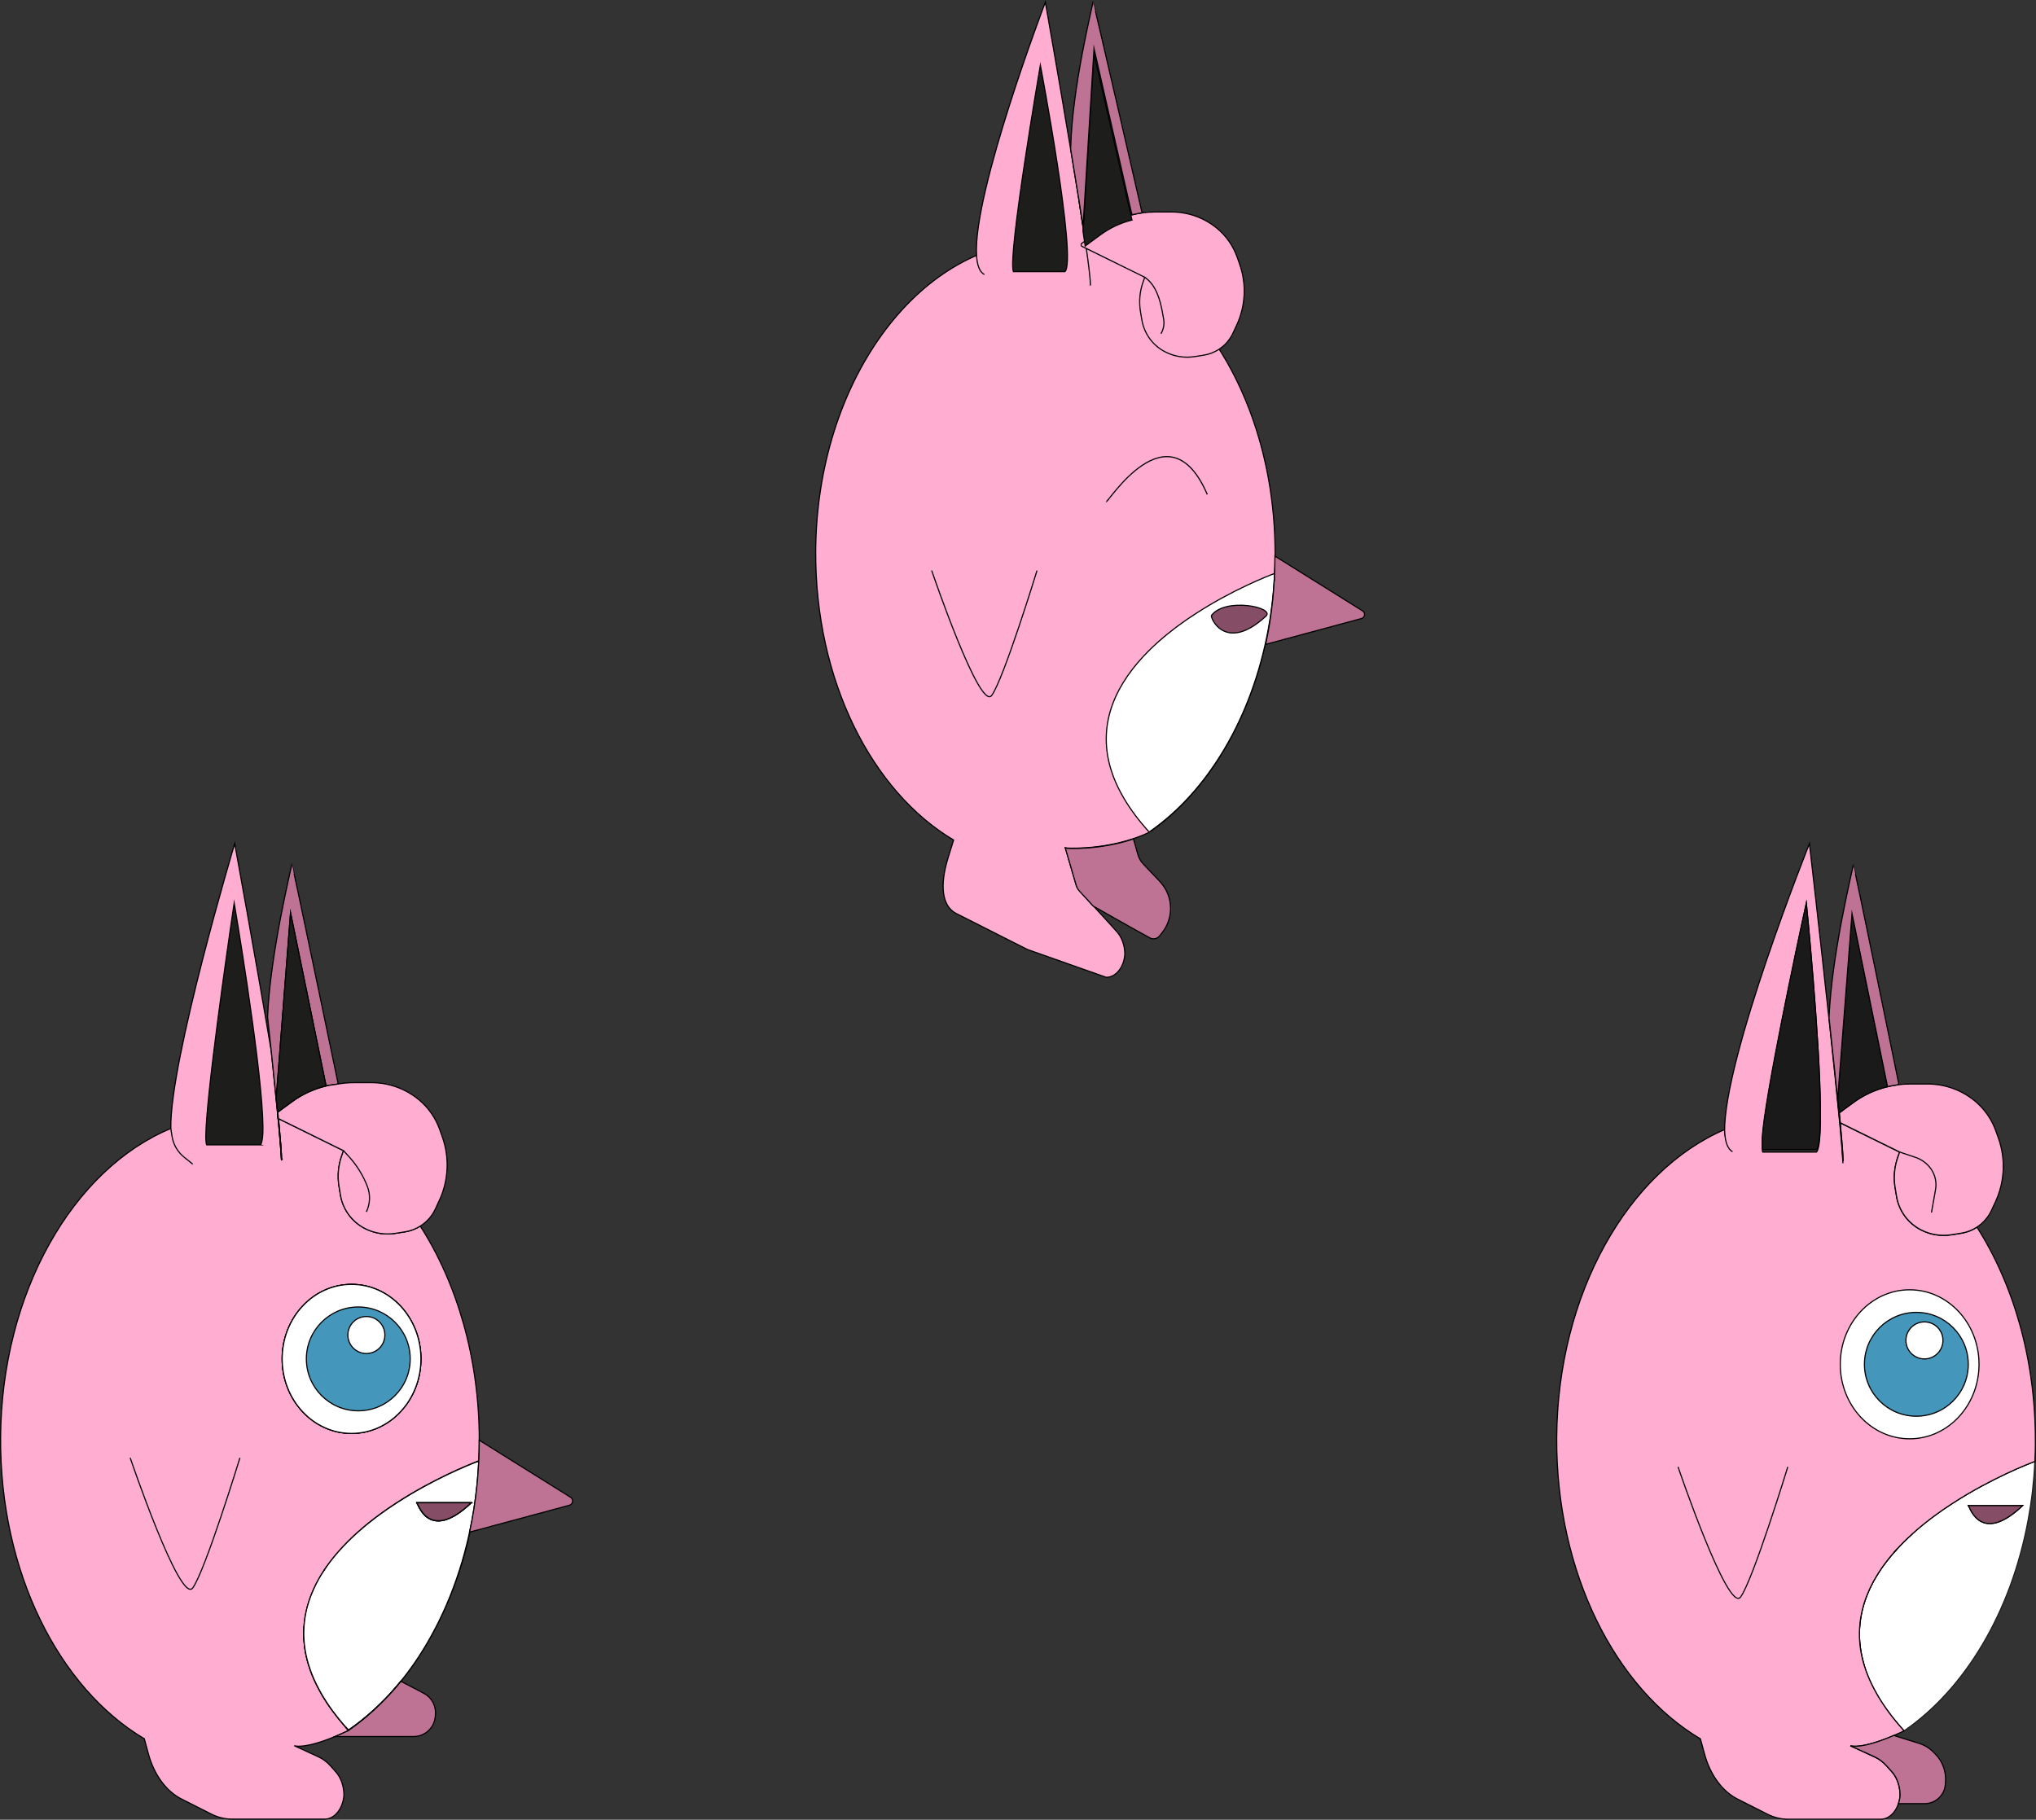 <?xml version="1.0" encoding="UTF-8"?>
<svg id="Calque_2" xmlns="http://www.w3.org/2000/svg" viewBox="0 0 1773.7 1585.45">
  <rect x="0" y="0" width="1773.7" height="1585.45" fill="#333333" stroke="none"/>
  <defs>
    <style>
      .cls-1 {
        fill: none;
      }

      .cls-1, .cls-2, .cls-3, .cls-4, .cls-5, .cls-6, .cls-7, .cls-8, .cls-9 {
        stroke-miterlimit: 10;
      }

      .cls-1, .cls-2, .cls-3, .cls-4, .cls-5, .cls-7, .cls-8, .cls-9 {
        stroke: #000;
      }

      .cls-2, .cls-6 {
        fill: #fff;
      }

      .cls-3 {
        fill: #bf7394;
      }

      .cls-4 {
        fill: #864d66;
      }

      .cls-5 {
        fill: #1a1a1a;
      }

      .cls-6 {
        stroke: #1d1d1b;
      }

      .cls-7 {
        fill: #4497ba;
      }

      .cls-8 {
        fill: #1d1d1b;
      }

      .cls-9 {
        fill: #ffadd1;
      }
    </style>
  </defs>
  <g id="personnages">
    <g id="rondoudou">
      <g id="grodoudou_saut">
        <g>
          <g>
            <path class="cls-9" d="M905.89,210.03c-107.36,3.46-194.39,123.78-195.29,269.92-.67,112.67,48.94,209.68,120.14,251.92l-4.84,15.65c-7.2,23.23-5.66,41.93,7.2,48.41l24.41,12.32c5.69,2.97,37.7,19.06,37.7,19.06l68.51,24.18c8.45,0,15.39-8.76,16.21-19.98,0-7.56-2.48-14.75-6.79-19.54l-4.43-4.99c-1.49-1.64-9.07-9.91-16.26-17.77-.03-.03-.05-.03-.05-.03-4.84-5.3-9.5-10.4-12.06-13.16-1.31-1.43-2.25-3.1-2.77-4.94l-9.45-32.35c.92.33,29.84,1.87,59.37-8.07,4.53-1.51,9.09-3.33,13.55-5.43,51.13-35.24,89.63-99.51,103.79-176.89,0-.03.01-.06.02-.09.36-1.95.69-3.87,1.02-5.81.33-1.97.64-3.92.95-5.89.51-3.46,1-6.94,1.41-10.45.2-1.59.38-3.18.54-4.79.2-1.77.38-3.53.54-5.33.26-3.02.51-6.07.72-9.14.13-1.61.23-3.23.28-4.87.05-.87.08-1.74.13-2.61.26-5.66.38-11.37.38-17.11,0-152.57-92.2-275.79-204.92-272.2Z"/>
            <path class="cls-9" d="M857.54,239.16c-4.12-2.2-6.25-7.97-6.79-16.34-3.59-54.81,59.93-220.95,59.93-220.95,0,0,11.47,64.64,22.03,128.11v.08h.03c2.54,15.42,5.05,30.76,7.32,45.08,0,.05.03.08.03.13,1.23,7.68,2.38,15.09,3.43,22.05.67,4.38,1.28,8.55,1.87,12.55.23,1.59.46,3.12.67,4.64.13.67.2,1.33.31,2,2.23,15.8,3.61,27.48,3.61,32.27"/>
            <path class="cls-8" d="M882.83,236.66c-5.2-13.14,23.5-179.87,23.5-179.87,0,0,32.13,169.34,21.42,179.87h-44.92Z"/>
            <path class="cls-9" d="M1077.37,283.23l-3.3,7.12c-2.69,5.76-6.92,10.58-12.09,13.96-3.92,2.56-8.4,4.35-13.14,5.1l-8.04,1.28c-8.73,1.41-17.7-.03-25.59-4.05-5.43-2.77-10.07-6.74-13.57-11.53-3.48-4.82-5.89-10.4-6.89-16.44l-1.23-7.27c-1.41-8.5-.64-17.21,2.18-25.36l1.56-4.48-50.89-25.07-3.79-1.87c-.46-.23-.74-.64-.79-1.1-.08-.51.1-1.08.59-1.43l3.02-2.23,12.96-9.55c8.35-6.15,17.77-10.58,27.74-13.11,2.92-.74,5.87-1.33,8.86-1.74,3.64-.51,7.32-.77,11.04-.77h14.68c14.47,0,28.45,5.05,39.6,14.27,4,3.3,7.5,7.12,10.45,11.35,2.95,4.2,5.3,8.81,7.04,13.7l2.15,6.12c6.12,17.36,5.22,36.42-2.54,53.12Z"/>
            <path class="cls-9" d="M997.26,241.57h0c9.83,6.62,13.48,19.74,15.47,30.89l1,5.61c.78,4.36-.06,8.86-2.34,12.65h0"/>
            <path class="cls-9" d="M811.67,497.1s41.85,123.14,52.31,108.75c10.46-14.39,39.43-108.75,39.43-108.75"/>
            <path class="cls-2" d="M1110.41,499.63c-4.84,1.79-36.19,13.88-68.66,34.96-2.31,1.46-4.61,3-6.92,4.58-.13.08-.23.15-.36.26-.56.41-1.13.79-1.69,1.18-1.15.77-2.28,1.56-3.41,2.41-1.02.72-2.05,1.46-3.07,2.23-.1.08-.2.15-.31.23-1.02.77-2.05,1.54-3.07,2.31-1.69,1.28-3.36,2.61-5.02,3.94-.54.44-1.1.9-1.64,1.33-.1.08-.2.15-.28.23-.9.74-1.77,1.46-2.66,2.2-1.74,1.51-3.48,3.02-5.2,4.56-2.59,2.33-5.1,4.71-7.53,7.15-27.1,27.1-45.23,61.67-32.94,102.65,0,0,.03.03.03.05.51,1.61,1.05,3.25,1.61,4.89.9,2.51,1.9,5.02,3.02,7.56,1.15,2.56,2.41,5.15,3.79,7.76.9,1.69,1.84,3.41,2.84,5.12,5.61,9.58,12.91,19.46,22.15,29.66,51.02-35.16,89.46-99.25,103.73-176.36.72-3.87,1.38-7.76,1.97-11.7.51-3.46,1-6.94,1.41-10.45.2-1.59.38-3.18.54-4.79.2-1.77.38-3.53.54-5.33.26-3.02.51-6.07.72-9.14.13-1.61.23-3.23.28-4.87.05-.51.08-1.05.1-1.56.03-.28.03-.54.05-.82v-.23h-.03Z"/>
            <path class="cls-4" d="M1102.81,536.83c-35.05,32.43-48.8,1.27-47.35-.65,11.98-15.96,55.66-7.03,47.35.65Z"/>
            <path class="cls-9" d="M943.52,197.31l-.03.61-3.33-22c-.03-.23-.05-.44-.08-.67,1.23,7.68,2.38,15.09,3.43,22.05Z"/>
            <path class="cls-1" d="M946.1,220.12v-.03"/>
            <path class="cls-9" d="M949.09,249.13h-.08"/>
            <path class="cls-8" d="M986.09,191.68c-9.96,2.54-19.39,6.97-27.74,13.11l-12.96,9.55c-.59-4-1.2-8.17-1.87-12.55l.03-.44,9.3-150.9.2-3.74,32.83,144.01-.08.03.28.92Z"/>
            <path class="cls-3" d="M994.95,185.45c-3,.41-5.94,1-8.86,1.74l-.28-.92.08-.03-32.83-144.01-.2,3.74-9.3,150.9-.03.44c-1.05-6.97-2.2-14.37-3.43-22.05,0-.05-.03-.08-.03-.13-2.28-14.32-4.79-29.66-7.32-45.08h-.03v-.08c1.08-54.07,19.52-126.32,19.52-128.49.54-.03,42.72,183.97,42.72,183.97Z"/>
            <polygon class="cls-9" points="986.09 187.19 985.81 186.27 985.88 186.24 986.09 187.19"/>
            <path class="cls-3" d="M1012.23,812.85c-.78.98-1.52,1.89-2.18,2.7-2,2.46-5.46,3.15-8.25,1.63-13-7.06-48.07-26.95-49.37-27.71-.03-.03-.05-.03-.05-.03-4.84-5.3-9.5-10.4-12.06-13.16-1.31-1.43-2.25-3.1-2.77-4.94l-9.45-32.35c.92.33,29.84,1.87,59.37-8.07l3.82,13.57c.88,3.11,2.5,5.97,4.72,8.31l14.38,15.15c11.76,12.39,12.55,31.58,1.85,44.89Z"/>
            <path class="cls-3" d="M1110.26,501.84s-.03-.05-.03-.08c-.03-.03,0-.05.03-.08l.03.15v-.23s0-.05.03-.08c.26-5.61.38-11.27.38-16.98l76.36,47.71c2.71,1.7,2.1,5.81-.99,6.65l-83.16,22.42-.31.08c2.77-12.83,4.87-26.05,6.22-39.6.05-.64.1-1.28.15-1.92.15-1.56.28-3.15.44-4.74.18-2.71.38-5.46.56-8.2.05-.77.1-1.54.15-2.33.08-.9.1-1.79.15-2.69,0,.03-.03.05-.05.05"/>
            <path class="cls-1" d="M963.72,437c.65,2.62,54.03-85.01,88.03-6.21"/>
          </g>
          <g>
            <path class="cls-6" d="M1714.86,1311.75h47.21c-36.11,34.24-45.85,2.11-47.21,0ZM1701.17,1309.69c-2.4,1.52-4.8,3.12-7.21,4.78-.13.08-.24.16-.37.27-.59.43-1.17.83-1.76,1.23-1.2.8-2.38,1.63-3.55,2.51-1.07.75-2.13,1.52-3.2,2.32-.11.08-.21.16-.32.24-1.07.8-2.13,1.6-3.2,2.4-1.76,1.33-3.5,2.72-5.23,4.11-.56.45-1.15.93-1.71,1.39-.11.08-.21.16-.29.24-.93.77-1.84,1.52-2.78,2.3-1.81,1.57-3.63,3.15-5.42,4.75-2.7,2.43-5.31,4.91-7.85,7.45-2.05,2.05-4.08,4.16-6.03,6.32-.64.69-1.31,1.41-1.95,2.13v.03c-.21.24-.4.45-.59.69-.91,1.04-1.81,2.08-2.7,3.15-.48.56-.93,1.15-1.39,1.71-.29.37-.59.75-.88,1.12-.61.75-1.2,1.49-1.76,2.27-.59.75-1.15,1.52-1.71,2.3-.13.19-.29.4-.43.59-.69.96-1.39,1.95-2.05,2.91-.8,1.2-1.57,2.38-2.35,3.58-.51.8-1.01,1.6-1.49,2.4-.51.8-.99,1.63-1.44,2.43-.48.8-.93,1.63-1.39,2.43-.96,1.76-1.87,3.55-2.72,5.36-.29.61-.59,1.23-.88,1.87-.83,1.81-1.6,3.66-2.3,5.5-.35.85-.64,1.68-.96,2.54-.35.99-.69,2-1.01,3.02-.24.77-.51,1.6-.72,2.4-.53,1.79-1.01,3.58-1.41,5.42-.37,1.57-.69,3.2-.96,4.8-.11.59-.19,1.15-.27,1.71-.11.61-.19,1.2-.27,1.79-.13.93-.24,1.89-.32,2.83-.11.85-.19,1.73-.21,2.62-.03.08-.03.13-.03.21v.03c-.05.96-.11,1.89-.13,2.86-.03.96-.05,1.95-.05,2.91,0,1.12.03,2.27.05,3.44.05.91.11,1.81.16,2.72,0,.21.03.43.05.61.08,1.09.19,2.16.29,3.26.03.08.03.19.03.29l.4,2.96c.16,1.12.37,2.24.56,3.39.21,1.15.45,2.3.72,3.44.51,2.3,1.12,4.59,1.81,6.94,0,0,.03.03.03.05.53,1.68,1.09,3.39,1.68,5.1.93,2.62,1.97,5.23,3.15,7.87,1.2,2.67,2.51,5.36,3.95,8.09.93,1.76,1.92,3.55,2.96,5.34,5.84,9.98,13.45,20.28,23.08,30.9,53.16-36.64,93.22-103.41,108.08-183.77,2.99-16.12,4.96-32.77,5.79-49.85.03-.29.03-.56.05-.85v-.24c-4.96,1.84-37.68,14.44-71.58,36.43Z"/>
            <path class="cls-9" d="M1658.28,1343.68c-28.24,28.24-47.13,64.26-34.32,106.96-12.94-42.78,6.03-78.84,34.32-106.96Z"/>
            <path class="cls-9" d="M1658.28,1343.68c2.54-2.59,5.15-5.04,7.85-7.45-2.7,2.43-5.31,4.91-7.85,7.45Z"/>
            <path class="cls-9" d="M1773.2,1254.8c0,6.19-.16,12.36-.45,18.47-4.96,1.84-37.68,14.44-71.58,36.43-2.4,1.52-4.8,3.12-7.21,4.78-.13.08-.24.16-.37.27-.59.37-1.17.8-1.76,1.23-1.2.8-2.38,1.63-3.55,2.51-1.07.75-2.13,1.52-3.2,2.32-.11.08-.21.16-.32.24-1.07.8-2.13,1.6-3.2,2.4-1.76,1.33-3.5,2.72-5.23,4.11-.56.45-1.15.93-1.71,1.39-.11.08-.21.16-.29.24-.93.77-1.84,1.52-2.78,2.3-1.81,1.55-3.63,3.12-5.42,4.75-2.7,2.43-5.31,4.91-7.85,7.45-2.05,2.05-4.08,4.16-6.03,6.32-.64.69-1.31,1.41-1.95,2.13v.03c-.21.24-.4.45-.59.69-.91,1.04-1.81,2.08-2.7,3.15-.48.56-.93,1.15-1.39,1.71-.29.37-.59.75-.88,1.12-.61.75-1.2,1.49-1.76,2.27-.59.75-1.15,1.52-1.71,2.3-.13.19-.29.4-.43.59-.72.96-1.39,1.92-2.05,2.91-.83,1.2-1.6,2.38-2.35,3.58-.53.8-1.01,1.6-1.49,2.4-.51.8-.99,1.6-1.44,2.43-.48.8-.93,1.63-1.39,2.43-.96,1.76-1.87,3.55-2.72,5.36-.32.61-.61,1.25-.88,1.87-.83,1.81-1.6,3.66-2.3,5.5-.35.85-.64,1.68-.96,2.54-.35.99-.69,2-1.01,3.02-.24.77-.51,1.6-.72,2.4-.53,1.79-1.01,3.58-1.41,5.42-.37,1.57-.69,3.18-.96,4.8-.11.59-.19,1.15-.27,1.71-.11.59-.19,1.17-.27,1.79-.13.93-.24,1.87-.32,2.83-.08.85-.16,1.73-.21,2.62-.03.08-.03.13-.03.21v.03c-.05.93-.11,1.89-.13,2.86-.03.96-.05,1.92-.05,2.91,0,1.12.03,2.27.05,3.44.05.91.11,1.81.16,2.72,0,.21.03.43.05.61.05,1.09.16,2.16.29,3.26.03.08.03.19.03.29.11.99.24,1.97.4,2.96.16,1.12.37,2.24.56,3.39.21,1.15.45,2.3.72,3.44.51,2.3,1.12,4.59,1.81,6.94,0,0,.03.03.03.05.53,1.68,1.09,3.39,1.68,5.1.93,2.62,1.97,5.23,3.15,7.87,1.2,2.67,2.51,5.36,3.95,8.09.93,1.76,1.92,3.55,2.96,5.34,5.84,9.98,13.45,20.28,23.08,30.9-3.2,1.52-6.19,2.86-8.99,4.06h-.03v.03c-27.81,11.88-36.8,9.29-37.82,8.91l21.24,9.77c3.79,1.73,7.31,4.38,10.41,7.85l4.62,5.18c1.65,1.87,3.07,4.06,4.16,6.49,1.89,4.14,2.91,8.94,2.91,13.9-.19,2.59-.69,5.02-1.47,7.29-2.64,7.98-8.57,13.5-15.43,13.5h-80.52c-6.38,0-12.7-1.55-18.63-4.64l-25.43-12.86c-13.4-6.75-23.94-21.11-28.9-39.34l-3.58-13.18c-74.19-44.03-125.89-145.13-125.19-262.53.77-125.19,62.21-232.18,146.22-268.26.03-.03.05-.05.08-.05.45,8.73,2.56,14.76,6.83,17.16l96.21,9.98h.08c0-4.75-.93-16.65-2.46-32.99l7.58,3.74,44.17,21.75-1.63,4.67c-.64,1.81-1.17,3.66-1.6,5.55-1.6,6.83-1.81,13.93-.67,20.9l1.25,7.58c1.04,6.27,3.55,12.12,7.21,17.11,3.66,4.99,8.46,9.13,14.14,12.04,8.19,4.19,17.53,5.66,26.63,4.19l8.38-1.33c4.99-.77,9.63-2.64,13.72-5.31,31.7,49.75,50.87,114.68,50.87,185.69Z"/>
            <path class="cls-9" d="M1652.25,1349.99c-.85.93-1.71,1.89-2.54,2.86.19-.24.37-.45.59-.69v-.03c.64-.72,1.31-1.44,1.95-2.13Z"/>
            <path class="cls-1" d="M1772.68,1274.37c.03-.29.03-.56.05-.85v-.24"/>
            <path class="cls-9" d="M1605.52,1013.5c-.27-6-1.12-16.71-2.38-30.54v-.03c-.11-.78-.16-1.56-.24-2.39-.05-.65-.11-1.29-.19-1.94-.13-1.45-.29-2.93-.43-4.41-1.04-11.06-2.32-23.63-3.71-37.08-1.39-13.51-2.91-27.9-4.48-42.54-.19-1.61-.35-3.28-.53-4.95-.05-.38-.08-.78-.13-1.16-.03-.16-.03-.32-.05-.48v-.08c-8.01-74.4-17.05-152.94-17.05-152.94,0,0-74.81,186.9-73.92,251.24.03-.03.05-.05.08-.05.45,8.8,2.56,14.88,6.83,17.3M1585.83,974.48c.03.91,0,1.8,0,2.66-.16,14.45-1.15,24.38-3.36,26.61h-46.81c-.4-1-.53-3.01-.43-5.84,0-.11-.03-.22,0-.32-.16-4.36.59-12.08,1.95-22.06,7.93-57.1,36.43-188.38,36.43-188.38,0,0,11.82,119.55,12.22,179.99.03,1.45.03,2.88.03,4.28,0,1.05,0,2.07-.03,3.07Z"/>
            <path class="cls-5" d="M1585.86,969.48c0,1.04,0,2.05-.03,3.04.03.91,0,1.79,0,2.64-.16,14.33-1.15,24.18-3.36,26.39h-46.81c-.4-.99-.53-2.99-.43-5.79,0-.11-.03-.21,0-.32-.16-4.32.59-11.98,1.95-21.88,7.93-56.63,36.43-186.84,36.43-186.84,0,0,11.82,118.57,12.22,178.51.03,1.44.03,2.86.03,4.24Z"/>
            <path class="cls-9" d="M1738.35,1047.14l-3.44,7.42c-2.8,6-7.18,11-12.57,14.54-4.08,2.67-8.73,4.54-13.72,5.31l-8.38,1.33c-9.1,1.47-18.44,0-26.63-4.19-5.68-2.91-10.49-7.05-14.14-12.04-3.66-4.99-6.16-10.84-7.21-17.11l-1.25-7.58c-1.15-6.97-.93-14.06.67-20.9.43-1.89.96-3.74,1.6-5.55l1.63-4.67-44.17-21.75-7.58-3.74v-.03c-.11-.77-.16-1.55-.24-2.35-.05-.64-.11-1.28-.19-1.92-.13-1.41-.29-2.86-.43-4.32l12.06-8.86c8.99-6.65,19.19-11.34,29.92-13.93l.08-.03c2.8-.67,5.63-1.17,8.49-1.57,3.68-.53,7.39-.77,11.13-.77h15.32c15.05,0,29.65,5.26,41.26,14.87,4.16,3.44,7.82,7.45,10.86,11.82,3.07,4.4,5.52,9.18,7.34,14.28l2.27,6.38c6.38,18.09,5.42,37.98-2.67,55.35Z"/>
            <ellipse class="cls-2" cx="1663.62" cy="1188.65" rx="60.44" ry="64.92"/>
            <circle class="cls-7" cx="1669.47" cy="1188.65" r="45.23"/>
            <circle class="cls-2" cx="1676.51" cy="1167.84" r="16.13"/>
            <path class="cls-9" d="M1461.87,1278.03s43.61,128.31,54.51,113.32c10.9-14.99,41.08-113.32,41.08-113.32"/>
            <path class="cls-4" d="M1762.07,1311.75c-36.11,34.24-45.85,2.11-47.21,0h47.21Z"/>
            <path class="cls-2" d="M1714.86,1311.75h-.16c.03-.16.08-.13.16,0Z"/>
            <path class="cls-3" d="M1686.26,1528.47c6.26,6.43,9.3,15.3,8.6,24.24-.05.61-.09,1.21-.13,1.82-.61,9.51-8.5,16.91-18.03,16.91h-22.85c.77-2.27,1.28-4.7,1.47-7.29,0-4.96-1.01-9.77-2.91-13.9-1.09-2.43-2.51-4.62-4.16-6.49l-4.62-5.18c-3.1-3.47-6.62-6.11-10.41-7.85l-21.24-9.77c1.01.37,10.01,2.96,37.82-8.91v-.03h.03l22.36,7.02c4.14,1.3,7.93,3.51,11.1,6.48.95.89,1.96,1.89,2.97,2.93Z"/>
            <path class="cls-5" d="M1644.35,946.79l-.08.03c-10.73,2.59-20.92,7.29-29.92,13.93l-12.06,8.86-1.36-11.88.08-1.09,12.41-160.63,30.93,150.78Z"/>
            <path class="cls-9" d="M1654.9,1003.72l13.89,4.67c5.45,1.83,10.17,5.37,13.46,10.09h0c3.63,5.21,5.05,11.64,3.94,17.89l-3.55,20.05"/>
            <path class="cls-3" d="M1654.2,944.44l-1.36.77c-2.86.4-5.68.91-8.49,1.57l-30.93-150.78-12.41,160.63-.08,1.09,1.36,11.88c.13,1.47.29,2.91.43,4.32.08.64.13,1.28.19,1.92.08.8.13,1.57.24,2.35v.03c1.52,16.33,2.46,28.24,2.46,32.99h-.08c-.27-5.95-1.12-16.57-2.38-30.29v-.03c-.11-.77-.16-1.55-.24-2.38-.05-.64-.11-1.28-.19-1.92-.13-1.44-.29-2.91-.43-4.38-1.04-10.97-2.32-23.43-3.71-36.78-1.39-13.4-2.91-27.68-4.48-42.19-.19-1.6-.35-3.26-.53-4.91-.05-.37-.08-.77-.13-1.15-.03-.16-.03-.32-.05-.48v-.08c2.32-56.39,21.16-131.28,21.16-133.33.56-.03,39.66,191.14,39.66,191.14Z"/>
          </g>
          <g>
            <path class="cls-9" d="M113.42,1270.15s43.61,128.31,54.52,113.31c10.89-14.97,41.07-113.31,41.07-113.31h-95.59ZM245.28,1009.55c-.11-5.31-1.01-16.71-2.43-31.97v-.03c-.11-.77-.16-1.55-.24-2.35,0-.13-.03-.29-.05-.43-.08-.05-.19-.05-.27-.08.05.43.11.85.13,1.25.08.64.13,1.28.19,1.92.08.83.13,1.6.24,2.38v.03c1.17,12.97,2,23.16,2.32,29.25.03.37.03.72.05,1.04h.08c0-.32,0-.64-.03-1.01ZM334.49,1481.22s0,.03-.03.05c.11-.11.21-.21.32-.32-.08.08-.19.16-.29.27ZM363.29,1309.27c.03.05.05.11.08.16.08.13.16.32.24.53.35.75.88,1.95,1.63,3.39.13.27.29.53.45.83.4.67.83,1.39,1.31,2.13.16.21.29.4.45.61.51.72,1.07,1.41,1.68,2.11.19.21.4.45.61.67.24.21.45.45.69.67.21.21.45.43.69.61.27.21.51.43.77.61.24.19.51.4.77.56.29.21.56.37.85.53.19.13.4.24.61.35,1.63.88,3.47,1.52,5.58,1.79.67.08,1.39.13,2.13.13,5.58.03,12.73-2.54,21.83-9.77,1.41-1.12,2.86-2.35,4.35-3.68.75-.64,1.49-1.33,2.27-2.08.05-.05.13-.11.19-.16h-47.21ZM306.28,1119.02c-33.39,0-60.45,29.06-60.45,64.93s27.06,64.93,60.45,64.93,60.42-29.09,60.42-64.93-27.06-64.93-60.42-64.93ZM415.73,1291.63c-.05.67-.11,1.33-.16,2,.08-.72.13-1.44.21-2.16.16-1.57.29-3.18.4-4.78-.16,1.65-.29,3.31-.45,4.94ZM416.77,1278.16c-.19,2.86-.4,5.71-.59,8.54.03-.05.03-.11.03-.16.21-2.83.43-5.68.61-8.54.05-.75.08-1.52.11-2.27-.05.83-.11,1.63-.16,2.43ZM282.19,1368.36h.03c.85-1.28,1.71-2.54,2.59-3.79-.91,1.25-1.76,2.51-2.62,3.79ZM417.06,1272.82c-.4.16-.91.35-1.49.59-8.81,3.39-38.75,15.64-69.63,35.68-2.4,1.52-4.8,3.12-7.21,4.78-.13.08-.24.16-.37.27-.59.43-1.17.83-1.76,1.23-1.2.8-2.38,1.63-3.55,2.51-1.07.75-2.13,1.52-3.2,2.32-.11.08-.21.16-.32.24-1.07.8-2.13,1.6-3.2,2.4-1.76,1.33-3.5,2.72-5.23,4.11-.56.45-1.15.93-1.71,1.39-.11.08-.21.16-.29.24-.93.77-1.84,1.52-2.78,2.3-1.81,1.57-3.63,3.15-5.42,4.75-2.7,2.43-5.31,4.91-7.85,7.45-1.12,1.12-2.22,2.24-3.31,3.39-.72.77-1.44,1.55-2.16,2.32-.59.61-1.15,1.25-1.68,1.87-.08.05-.13.11-.16.16-1.81,2.03-3.58,4.11-5.26,6.19-.08.11-.16.21-.21.29-.45.56-.88,1.12-1.31,1.68,4.32-5.47,9.02-10.75,14.04-15.75,2.56-2.54,5.15-5.02,7.85-7.45,1.79-1.6,3.6-3.18,5.42-4.75.93-.77,1.84-1.52,2.78-2.3.08-.08.21-.16.29-.24.59-.45,1.15-.93,1.71-1.39,1.73-1.39,3.47-2.78,5.23-4.11,1.07-.8,2.16-1.6,3.2-2.4.13-.08.21-.16.32-.24,1.07-.8,2.16-1.57,3.2-2.32,1.17-.88,2.35-1.71,3.55-2.51.59-.4,1.17-.8,1.76-1.23.13-.11.24-.19.37-.27,2.43-1.65,4.8-3.26,7.21-4.78,30.93-20.04,60.87-32.29,69.65-35.68.59-.24,1.09-.43,1.49-.59.03,0,.05-.03.05-.05v-.11h-.03ZM284.8,1364.54c.67-.93,1.36-1.87,2.05-2.8.69-.93,1.39-1.84,2.11-2.78-.48.59-.96,1.2-1.41,1.81-.96,1.23-1.87,2.48-2.75,3.76Z"/>
            <path class="cls-9" d="M334.49,1481.22s0,.03-.03.05c.11-.11.21-.21.32-.32-.08.08-.19.16-.29.27Z"/>
            <path class="cls-9" d="M167.94,1383.46c-10.91,15-54.52-113.31-54.52-113.31h95.59s-30.18,98.34-41.07,113.31ZM226.81,997.44h-46.81c-.99-2.51-.83-11.16.13-23.62,4.24-55.59,23.88-187.1,23.88-187.1,0,0,21.99,129.43,24.74,185.63.69,13.64.24,22.95-1.95,25.09ZM319.89,1494.83c-.37.32-.75.64-1.12.96-1.25,1.04-2.48,2.05-3.74,3.04-.69.59-1.41,1.15-2.13,1.68-.91.72-1.81,1.41-2.72,2.08-.8.61-1.57,1.2-2.38,1.76-1.39,1.04-2.8,2.03-4.22,3.02-.75-.8-1.47-1.63-2.16-2.43-8.62-9.77-15.53-19.27-20.92-28.47-1.04-1.79-2.03-3.58-2.96-5.34-1.44-2.72-2.75-5.42-3.95-8.09-1.17-2.64-2.22-5.26-3.15-7.87-.59-1.71-1.15-3.42-1.68-5.1,0-.03-.03-.05-.03-.05-3.47-11.53-4.62-22.6-3.87-33.14-.77,10.59.35,21.7,3.84,33.31,0,0,.03.03.03.05.51,1.68,1.07,3.39,1.65,5.1.93,2.62,2,5.23,3.18,7.87,1.17,2.67,2.51,5.36,3.92,8.09.93,1.76,1.92,3.55,2.96,5.34,5.39,9.21,12.28,18.65,20.87,28.39.72.83,1.47,1.68,2.22,2.51,1.41-.99,2.83-1.97,4.22-3.02.83-.56,1.57-1.15,2.38-1.76.91-.67,1.81-1.36,2.72-2.08.75-.53,1.44-1.09,2.13-1.68.56-.43,1.09-.85,1.63-1.28.08-.08.16-.16.27-.21,1.76-1.49,3.52-3.02,5.26-4.59-.75.64-1.49,1.28-2.24,1.92ZM306.28,1119.02c-33.39,0-60.45,29.06-60.45,64.93s27.06,64.93,60.45,64.93,60.42-29.09,60.42-64.93-27.06-64.93-60.42-64.93Z"/>
            <path class="cls-9" d="M366.12,1068.26c-3.95,2.48-8.41,4.22-13.16,4.96l-8.38,1.33c-9.1,1.47-18.41,0-26.63-4.19-5.66-2.91-10.49-7.05-14.14-12.04-3.66-5.02-6.16-10.83-7.21-17.13l-1.25-7.58c-1.47-8.86-.69-17.93,2.27-26.42l1.63-4.67-53.27-26.23-2.83-1.41h-.03c-.19-.05-.37-.08-.56-.11.03.13.05.29.05.43.08.8.13,1.57.24,2.35v.03c1.41,15.26,2.32,26.66,2.43,31.97.03.37.03.69.03,1.01h-.08c-.03-.32-.03-.67-.05-1.04-.32-6.08-1.15-16.28-2.32-29.25v-.03c-.11-.77-.16-1.55-.24-2.38-.05-.64-.11-1.28-.19-1.92-.03-.4-.08-.83-.13-1.25v-.24h-.03c-.08-.88-.16-1.76-.24-2.64,0-.08-.03-.16-.03-.24-1.04-10.97-2.32-23.43-3.71-36.77-.64-6.16-1.31-12.52-1.97-19-13.4-80.09-31.84-180.86-31.84-180.86,0,0-56.71,189.16-55.67,248.27C63.73,1018.44,1.28,1126.2.51,1252.4c-.69,117.4,51,218.48,125.19,262.49l3.58,13.18c4.96,18.23,15.51,32.61,28.9,39.36l25.43,12.86c5.92,3.07,12.25,4.64,18.63,4.64h80.51c8.81,0,16.04-9.13,16.89-20.82,0-7.87-2.59-15.34-7.07-20.36l-4.62-5.2c-3.1-3.44-6.62-6.08-10.41-7.85l-21.24-9.77c.99.35,9.5,2.83,35.55-7.98h.03c3.44-1.44,7.18-3.1,11.26-5.02,4.62-3.18,9.1-6.59,13.48-10.25-.53.43-1.07.85-1.63,1.28-.69.59-1.39,1.15-2.13,1.68-.91.72-1.81,1.41-2.72,2.08-.8.61-1.55,1.2-2.38,1.76-1.39,1.04-2.8,2.03-4.22,3.02-.75-.83-1.49-1.68-2.22-2.51-8.59-9.74-15.48-19.19-20.87-28.39-1.04-1.79-2.03-3.58-2.96-5.34-1.41-2.72-2.75-5.42-3.92-8.09-1.17-2.64-2.24-5.26-3.18-7.87-.59-1.71-1.15-3.42-1.65-5.1,0-.03-.03-.05-.03-.05-3.5-11.61-4.62-22.71-3.84-33.31.05-.85.13-1.68.21-2.54.64-6.56,2-12.92,4-19.08.56-1.76,1.17-3.52,1.87-5.26,1.36-3.52,2.91-6.97,4.64-10.35,1.28-2.51,2.67-4.96,4.14-7.39.8-1.31,1.63-2.59,2.46-3.87v-.03c.85-1.28,1.71-2.54,2.62-3.79v-.03c.67-.96,1.33-1.89,2.05-2.8.21-.32.45-.64.69-.96.45-.61.93-1.23,1.41-1.81.43-.56.85-1.12,1.31-1.68.05-.08.13-.19.21-.29,1.68-2.08,3.44-4.16,5.26-6.19.03-.05.08-.11.16-.16.53-.61,1.09-1.25,1.68-1.87.72-.77,1.44-1.55,2.16-2.32,1.09-1.15,2.19-2.27,3.31-3.39,2.54-2.54,5.15-5.02,7.85-7.45,1.79-1.6,3.6-3.18,5.42-4.75.93-.77,1.84-1.52,2.78-2.3.08-.08.19-.16.29-.24.56-.45,1.15-.93,1.71-1.39,1.73-1.39,3.47-2.78,5.23-4.11,1.07-.8,2.14-1.6,3.2-2.4.11-.08.21-.16.32-.24,1.07-.8,2.14-1.57,3.2-2.32,1.17-.88,2.35-1.71,3.55-2.51.59-.4,1.17-.8,1.76-1.23.13-.11.24-.19.37-.27,2.4-1.65,4.8-3.26,7.21-4.78,30.88-20.04,60.82-32.29,69.63-35.68.59-.24,1.09-.43,1.49-.59,0-.03-.03-.05-.03-.08-.03-.03,0-.05.03-.08l.03.16v-.24s0-.05.03-.08c.27-5.84.4-11.74.4-17.69,0-71.41-19.4-136.66-51.4-186.54ZM306.28,1248.88c-33.39,0-60.45-29.09-60.45-64.93s27.06-64.93,60.45-64.93,60.42,29.06,60.42,64.93-27.06,64.93-60.42,64.93Z"/>
            <path class="cls-9" d="M284.8,1364.57c-.88,1.25-1.73,2.51-2.59,3.79,0,.03-.03.03-.03.03v-.03c.85-1.28,1.71-2.54,2.62-3.79Z"/>
            <path class="cls-9" d="M366.7,1183.95c0,35.84-27.06,64.93-60.42,64.93s-60.45-29.09-60.45-64.93,27.06-64.93,60.45-64.93,60.42,29.06,60.42,64.93Z"/>
            <path class="cls-9" d="M417.09,1272.82h-.03s-.03-.05-.03-.08c-.03-.03,0-.05.03-.08l.03.16Z"/>
            <path class="cls-9" d="M245.28,1009.55l-.11-.03c-.32-6.08-1.15-16.28-2.32-29.25v-.03c-.11-.77-.16-1.55-.24-2.38-.05-.64-.11-1.28-.19-1.92-.03-.4-.08-.83-.13-1.25v-.24h-.03c-.08-.88-.16-1.76-.24-2.64l.24-.19c.05.56.11,1.09.16,1.65.05.43.11.88.13,1.31l.56.29c-.19-.05-.37-.08-.56-.11.03.13.05.29.05.43.08.8.13,1.57.24,2.35v.03c1.41,15.26,2.32,26.66,2.43,31.97Z"/>
            <path class="cls-8" d="M226.81,997.44h-46.81c-.99-2.51-.83-11.16.13-23.62,4.24-55.59,23.88-187.1,23.88-187.1,0,0,21.99,129.43,24.74,185.63.69,13.64.24,22.95-1.95,25.09Z"/>
            <path class="cls-9" d="M242.56,974.59l-.27-.13h-.03c-.08-.88-.16-1.76-.24-2.64l.24-.19c.05.56.11,1.09.16,1.65.05.43.11.88.13,1.31Z"/>
            <path class="cls-2" d="M366.7,1183.95c0,35.84-27.06,64.93-60.42,64.93s-60.45-29.09-60.45-64.93,27.06-64.93,60.45-64.93,60.42,29.06,60.42,64.93Z"/>
            <circle class="cls-7" cx="312.13" cy="1183.95" r="45.23"/>
            <circle class="cls-2" cx="319.17" cy="1163.14" r="16.12"/>
            <path class="cls-9" d="M209.01,1270.15s-30.18,98.34-41.07,113.31c-10.91,15-54.52-113.31-54.52-113.31"/>
            <path class="cls-2" d="M363.23,1309.43c1.39,2.11,11.1,34.24,47.21,0h-47.21ZM417.06,1272.66s-.05.05-.03.08c0,.03.03.05.03.08s.03.08.03.11v-.11l-.03-.16ZM417.09,1272.93c-.05.93-.08,1.87-.16,2.8.05-.59.08-1.17.13-1.76,0-.03.03-.48.05-.77l-.03-.27ZM409.08,1334.89c-4.86,22.52-11.74,43.9-20.31,63.7-.72,1.68-1.47,3.34-2.22,4.99-.24.56-.51,1.09-.75,1.63-.37.83-.77,1.65-1.17,2.48-.67,1.49-1.39,2.96-2.11,4.43-.29.64-.61,1.31-.96,1.95-.77,1.55-1.57,3.1-2.38,4.62-.4.77-.8,1.55-1.23,2.32-.51,1.01-1.04,2-1.6,2.99-.53.99-1.07,1.97-1.63,2.96-.67,1.2-1.36,2.38-2.03,3.55-.77,1.36-1.57,2.72-2.4,4.06-.85,1.47-1.76,2.91-2.67,4.32-.91,1.49-1.87,2.99-2.83,4.46-2.56,3.95-5.23,7.77-7.98,11.5-1.15,1.57-2.3,3.1-3.47,4.62-.05.05-.11.13-.13.19-1.2,1.55-2.4,3.07-3.6,4.56-.16.16-.29.32-.4.48-.11.13-.21.24-.32.37-.77.93-1.52,1.89-2.3,2.8-.88,1.04-1.76,2.08-2.64,3.1-1.57,1.79-3.15,3.58-4.72,5.31-.8.83-1.57,1.68-2.38,2.51-.61.64-1.23,1.28-1.81,1.89-.08.08-.19.19-.27.27-.08.08-.19.16-.29.27,0,0,0,.03-.03.05-.8.83-1.63,1.63-2.43,2.43-.16.16-.32.29-.48.45-.32.32-.67.64-.99.96-.32.35-.64.64-.99.96-.48.45-.96.93-1.44,1.36-.48.48-.99.93-1.47,1.36-.77.75-1.52,1.44-2.3,2.11-.75.67-1.49,1.36-2.24,2-.75.64-1.49,1.28-2.24,1.92-.37.32-.75.64-1.12.96-1.25,1.04-2.48,2.05-3.74,3.04-.69.59-1.41,1.15-2.13,1.68-.91.72-1.81,1.41-2.72,2.08-.8.61-1.57,1.2-2.38,1.76-1.39,1.04-2.8,2.03-4.22,3.02-.75-.8-1.47-1.63-2.16-2.43-8.62-9.77-15.53-19.27-20.92-28.47-1.04-1.79-2.03-3.58-2.96-5.34-1.44-2.72-2.75-5.42-3.95-8.09-1.17-2.64-2.22-5.26-3.15-7.87-.59-1.71-1.15-3.42-1.68-5.1,0-.03-.03-.05-.03-.05-3.47-11.53-4.62-22.6-3.87-33.14-.77,10.59.35,21.7,3.84,33.31,0,0,.03.03.03.05.51,1.68,1.07,3.39,1.65,5.1.93,2.62,2,5.23,3.18,7.87,1.17,2.67,2.51,5.36,3.92,8.09.93,1.76,1.92,3.55,2.96,5.34,5.39,9.21,12.28,18.65,20.87,28.39.72.83,1.47,1.68,2.22,2.51,1.41-.99,2.83-1.97,4.22-3.02.83-.56,1.57-1.15,2.38-1.76.91-.67,1.81-1.36,2.72-2.08.75-.53,1.44-1.09,2.13-1.68.56-.43,1.09-.85,1.63-1.28.08-.08.16-.16.27-.21.61-.51,1.23-1.01,1.87-1.55.35-.32.72-.64,1.09-.96,1.49-1.25,2.99-2.56,4.48-3.92.77-.67,1.52-1.36,2.3-2.11.48-.43.99-.88,1.49-1.36.48-.43.93-.91,1.41-1.36.35-.32.67-.61.99-.96,1.31-1.25,2.62-2.56,3.92-3.9,1.6-1.6,3.18-3.26,4.75-4.94,1.6-1.73,3.15-3.52,4.75-5.31.85-1.01,1.73-2.05,2.62-3.1.91-1.04,1.73-2.11,2.62-3.18.13-.16.27-.32.43-.48,1.2-1.49,2.38-3.02,3.58-4.56.03-.05.11-.13.13-.19,1.17-1.52,2.32-3.04,3.5-4.62,2.72-3.74,5.39-7.55,7.98-11.5.93-1.47,1.89-2.96,2.8-4.46.91-1.41,1.81-2.86,2.67-4.32.83-1.33,1.63-2.7,2.4-4.06.67-1.17,1.36-2.35,2.03-3.55.56-.99,1.12-1.97,1.63-2.96.56-.99,1.09-1.97,1.6-2.99.43-.77.83-1.55,1.23-2.32.83-1.52,1.6-3.07,2.38-4.62.35-.64.67-1.31.96-1.95,1.12-2.27,2.22-4.59,3.31-6.91,10.14-21.72,18.15-45.39,23.62-70.56.77-3.66,1.52-7.34,2.22-11.05,1.84-9.87,3.04-19.91,3.95-30.13-1.41,14.12-3.6,27.89-6.48,41.26Z"/>
            <path class="cls-2" d="M417.03,1272.98c-.4.16-.91.35-1.49.59-8.78,3.39-38.72,15.64-69.65,35.68-2.4,1.52-4.78,3.12-7.21,4.78-.13.08-.24.16-.37.27-.59.43-1.17.83-1.76,1.23-1.2.8-2.38,1.63-3.55,2.51-1.04.75-2.13,1.52-3.2,2.32-.11.08-.19.16-.32.24-1.04.8-2.14,1.6-3.2,2.4-1.76,1.33-3.5,2.72-5.23,4.11-.56.45-1.12.93-1.71,1.39-.08.08-.21.16-.29.24-.93.77-1.84,1.52-2.78,2.3-1.81,1.57-3.63,3.15-5.42,4.75-2.7,2.43-5.28,4.91-7.85,7.45-5.02,4.99-9.71,10.27-14.04,15.75-.72.93-1.41,1.84-2.11,2.78-.69.93-1.39,1.87-2.05,2.8v.03c-.88,1.25-1.73,2.51-2.59,3.79,0,.03-.03.03-.03.03-.83,1.28-1.65,2.56-2.46,3.87-1.47,2.43-2.86,4.88-4.14,7.39-1.73,3.39-3.28,6.83-4.64,10.35-.67,1.73-1.28,3.47-1.87,5.26-2,6.16-3.36,12.52-4,19.08-.08.85-.16,1.68-.21,2.54-.75,10.54.4,21.62,3.87,33.14,0,0,.03.03.03.05.53,1.68,1.09,3.39,1.68,5.1.93,2.62,1.97,5.23,3.15,7.87,1.2,2.67,2.51,5.36,3.95,8.09.93,1.76,1.92,3.55,2.96,5.34,5.39,9.21,12.3,18.71,20.92,28.47.69.8,1.41,1.63,2.16,2.43,1.41-.99,2.83-1.97,4.22-3.02.8-.56,1.57-1.15,2.38-1.76.91-.67,1.81-1.36,2.72-2.08.72-.53,1.44-1.09,2.13-1.68,1.25-.99,2.48-2,3.74-3.04.37-.32.75-.64,1.12-.96.75-.64,1.49-1.28,2.24-1.92.75-.64,1.49-1.33,2.24-2,.77-.67,1.52-1.36,2.3-2.11.48-.43.99-.88,1.47-1.36.48-.43.96-.91,1.44-1.36.35-.32.67-.61.99-.96.32-.32.67-.64.99-.96.16-.16.32-.29.48-.45.8-.8,1.63-1.6,2.43-2.43.03-.03.03-.05.03-.05.11-.11.21-.19.29-.27.08-.08.19-.19.27-.27.59-.61,1.2-1.25,1.81-1.89.8-.83,1.57-1.68,2.38-2.51,1.57-1.73,3.15-3.52,4.72-5.31.88-1.01,1.76-2.05,2.64-3.1.77-.91,1.52-1.87,2.3-2.8.11-.13.21-.24.32-.37.11-.16.24-.32.4-.48,1.2-1.49,2.4-3.02,3.6-4.56.03-.05.08-.13.13-.19,1.17-1.52,2.32-3.04,3.47-4.62,2.75-3.74,5.42-7.55,7.98-11.5.96-1.47,1.92-2.96,2.83-4.46.91-1.41,1.81-2.86,2.67-4.32.83-1.33,1.63-2.7,2.4-4.06.67-1.17,1.36-2.35,2.03-3.55.56-.99,1.09-1.97,1.63-2.96.56-.99,1.09-1.97,1.6-2.99.43-.77.83-1.55,1.23-2.32.8-1.52,1.6-3.07,2.38-4.62.35-.64.67-1.31.96-1.95.72-1.47,1.44-2.94,2.11-4.43.4-.83.8-1.65,1.17-2.48.24-.53.51-1.07.75-1.63.75-1.65,1.49-3.31,2.22-4.99,8.57-19.8,15.45-41.18,20.31-63.7,2.88-13.37,5.07-27.14,6.48-41.26.05-.67.11-1.33.16-2,.16-1.63.29-3.28.45-4.94.19-2.83.4-5.68.59-8.54.05-.8.11-1.6.16-2.43.08-.93.11-1.87.16-2.8,0,.03-.03.05-.05.05ZM363.23,1309.43h.13c-.03-.05-.05-.11-.08-.16h-.16c.03-.16.08-.13.16,0h47.21c-.05.05-.13.11-.19.16h.13c-36.11,34.24-45.82,2.11-47.21,0Z"/>
            <path class="cls-2" d="M282.19,1368.36h.03s-.03.03-.03.03v-.03Z"/>
            <path class="cls-2" d="M363.29,1309.27h-.16c.03-.16.08-.13.16,0Z"/>
            <path class="cls-2" d="M410.31,1309.43h.13c-36.11,34.24-45.82,2.11-47.21,0h.13c-.03-.05-.05-.11-.08-.16h47.21c-.05.05-.13.11-.19.16Z"/>
            <path class="cls-4" d="M410.5,1309.27c-.05.05-.13.11-.19.16-.77.75-1.52,1.44-2.27,2.08-1.49,1.36-2.96,2.59-4.35,3.68-9.1,7.23-16.25,9.79-21.83,9.77-.75,0-1.47-.05-2.13-.13-2.11-.27-3.95-.91-5.58-1.79-.21-.11-.43-.21-.61-.35-.29-.16-.56-.32-.85-.53-.27-.16-.53-.37-.77-.56-.27-.19-.51-.4-.77-.61-.24-.19-.48-.4-.69-.61-.24-.21-.45-.45-.69-.67-.21-.21-.43-.45-.61-.67-.61-.69-1.17-1.39-1.68-2.11-.16-.21-.29-.4-.45-.61-.48-.75-.91-1.47-1.31-2.13-.16-.29-.29-.56-.45-.83-.75-1.44-1.28-2.64-1.63-3.39-.08-.21-.16-.4-.24-.53-.03-.05-.05-.11-.08-.16h47.21Z"/>
            <path class="cls-2" d="M363.29,1309.27h-.16c.03-.16.08-.13.16,0Z"/>
            <path class="cls-3" d="M497.08,1304.52c2.83,1.77,2.19,6.06-1.03,6.93l-86.65,23.36-.32.08c2.88-13.37,5.07-27.14,6.48-41.26.05-.67.11-1.33.16-2,.16-1.63.29-3.28.45-4.94.19-2.83.4-5.68.59-8.54.05-.8.11-1.6.16-2.43.08-.93.11-1.87.16-2.8,0,.03-.03.05-.05.05-.4.16-.91.35-1.49.59l.03-.16c.59-.24,1.09-.43,1.49-.59,0-.03-.03-.05-.03-.08-.03-.03,0-.05.03-.08l.03.16v-.24s0-.05.03-.08c.27-5.84.4-11.74.4-17.69l79.57,49.72Z"/>
            <path class="cls-3" d="M294.65,944.39l-2.27.43c-2.86.4-5.52.67-8.33,1.33l-30.93-150.78-11.72,151.58v.03l-.69,9.02-.08,1.09,1.36,11.88c.08.91.19,1.79.27,2.67l-.24.19c0-.08-.03-.16-.03-.24-1.04-10.97-2.32-23.43-3.71-36.77-.64-6.16-1.31-12.52-1.97-19-.83-7.58-1.65-15.34-2.51-23.19-.19-1.6-.35-3.26-.53-4.91-.05-.37-.08-.77-.13-1.15-.03-.16-.03-.32-.05-.48v-.08c2.32-56.39,21.16-131.27,21.16-133.33.56-.03,40.4,191.72,40.4,191.72Z"/>
            <path class="cls-9" d="M245.3,1010.57h-.08c-.03-.32-.03-.67-.05-1.04-.32-6.08-1.15-16.28-2.32-29.25v-.03c-.11-.77-.16-1.55-.24-2.38-.05-.64-.11-1.28-.19-1.92-.03-.4-.08-.83-.13-1.25v-.24h-.03c-.08-.88-.16-1.76-.24-2.64l.24-.19c.05.56.11,1.09.16,1.65.05.43.11.88.13,1.31v.19c.03.13.05.29.05.43.08.8.13,1.57.24,2.35v.03c1.41,15.26,2.32,26.66,2.43,31.97.03.37.03.69.03,1.01Z"/>
            <path class="cls-9" d="M382.69,1045.95l-3.44,7.42c-2.88,6.22-7.47,11.34-13.13,14.89-3.95,2.48-8.41,4.22-13.16,4.96l-8.38,1.33c-9.1,1.47-18.41,0-26.63-4.19-5.66-2.91-10.49-7.05-14.14-12.04-3.66-5.02-6.16-10.83-7.21-17.13l-1.25-7.58c-1.47-8.86-.69-17.93,2.27-26.42l1.63-4.67-53.27-26.23-2.83-1.41h-.03l-.56-.29c-.03-.43-.08-.88-.13-1.31-.05-.56-.11-1.09-.16-1.65-.08-.88-.19-1.76-.27-2.67l2.59-1.89v-.03l9.47-6.94c8.99-6.65,19.19-11.34,29.92-13.93l.08-.03c2.8-.67,5.47-.93,8.33-1.33,5.23-1.01,10.57-1.55,15.96-1.55h15.29c15.05,0,29.65,5.26,41.26,14.86,4.16,3.44,7.82,7.42,10.86,11.82,3.07,4.38,5.55,9.18,7.34,14.28l2.27,6.38c6.38,18.09,5.42,37.98-2.67,55.35Z"/>
            <path class="cls-8" d="M284.05,946.15l-.08.03c-10.73,2.59-20.92,7.29-29.92,13.93l-9.47,6.94v.03l-2.59,1.89-1.36-11.88.08-1.09.69-9.02v-.03l11.72-151.58,30.93,150.78Z"/>
            <path class="cls-1" d="M148.81,983.21l1.06,6.79c1.12,7.14,4.85,13.61,10.47,18.15l7.57,6.12"/>
            <path class="cls-3" d="M379.34,1493.75l-.16,1.91c-.84,9.79-9.03,17.31-18.86,17.31h-68.44c3.44-1.44,7.18-3.1,11.26-5.02,4.62-3.18,9.1-6.59,13.48-10.25.08-.08.16-.16.27-.21.61-.51,1.23-1.01,1.87-1.55.35-.32.72-.64,1.09-.96,1.49-1.25,2.99-2.56,4.48-3.92.77-.67,1.52-1.36,2.3-2.11.48-.43.99-.88,1.49-1.36.48-.43.93-.91,1.41-1.36.35-.32.67-.61.99-.96,1.31-1.25,2.62-2.56,3.92-3.9,1.6-1.6,3.18-3.26,4.75-4.94,1.6-1.73,3.15-3.52,4.75-5.31.85-1.01,1.73-2.05,2.62-3.1.91-1.04,1.73-2.11,2.62-3.18l10.19,5.26,9.98,5.29c6.71,3.56,10.64,10.78,9.99,18.35Z"/>
            <path class="cls-9" d="M349.17,1464.86c-.88,1.07-1.71,2.13-2.62,3.18-.88,1.04-1.76,2.08-2.62,3.1-1.6,1.79-3.15,3.58-4.75,5.31-1.57,1.68-3.15,3.34-4.75,4.94-1.31,1.33-2.62,2.64-3.92,3.9-.32.35-.64.64-.99.96-.48.45-.93.93-1.41,1.36-.51.48-1.01.93-1.49,1.36-.77.75-1.52,1.44-2.3,2.11-1.49,1.36-2.99,2.67-4.48,3.92-.37.32-.75.64-1.09.96-.64.53-1.25,1.04-1.87,1.55-.11.05-.19.13-.27.21-.53.43-1.07.85-1.63,1.28-.69.59-1.39,1.15-2.13,1.68-.91.72-1.81,1.41-2.72,2.08-.8.61-1.55,1.2-2.38,1.76-1.39,1.04-2.8,2.03-4.22,3.02-.75-.83-1.49-1.68-2.22-2.51l.11-.08c.69.8,1.41,1.63,2.16,2.43,1.41-.99,2.83-1.97,4.22-3.02.8-.56,1.57-1.15,2.38-1.76.91-.67,1.81-1.36,2.72-2.08.72-.53,1.44-1.09,2.13-1.68,1.25-.99,2.48-2,3.74-3.04.37-.32.75-.64,1.12-.96.75-.64,1.49-1.28,2.24-1.92.75-.64,1.49-1.33,2.24-2,.77-.67,1.52-1.36,2.3-2.11.48-.43.99-.88,1.47-1.36.48-.43.96-.91,1.44-1.36.35-.32.67-.61.99-.96.32-.32.67-.64.99-.96.16-.16.32-.29.48-.45.8-.8,1.63-1.6,2.43-2.43.03-.03.03-.05.03-.05.11-.11.21-.19.29-.27.08-.08.19-.19.27-.27.59-.61,1.2-1.25,1.81-1.89.8-.83,1.57-1.68,2.38-2.51,1.57-1.73,3.15-3.52,4.72-5.31.88-1.01,1.76-2.05,2.64-3.1.77-.91,1.52-1.87,2.3-2.8l.27-.21Z"/>
            <path class="cls-9" d="M299.24,1002.54l4.57,4.98c7,7.62,12.51,16.5,16.23,26.15h0c2.78,7.2,2.46,15.22-.87,22.18h0"/>
          </g>
        </g>
      </g>
    </g>
  </g>
</svg>